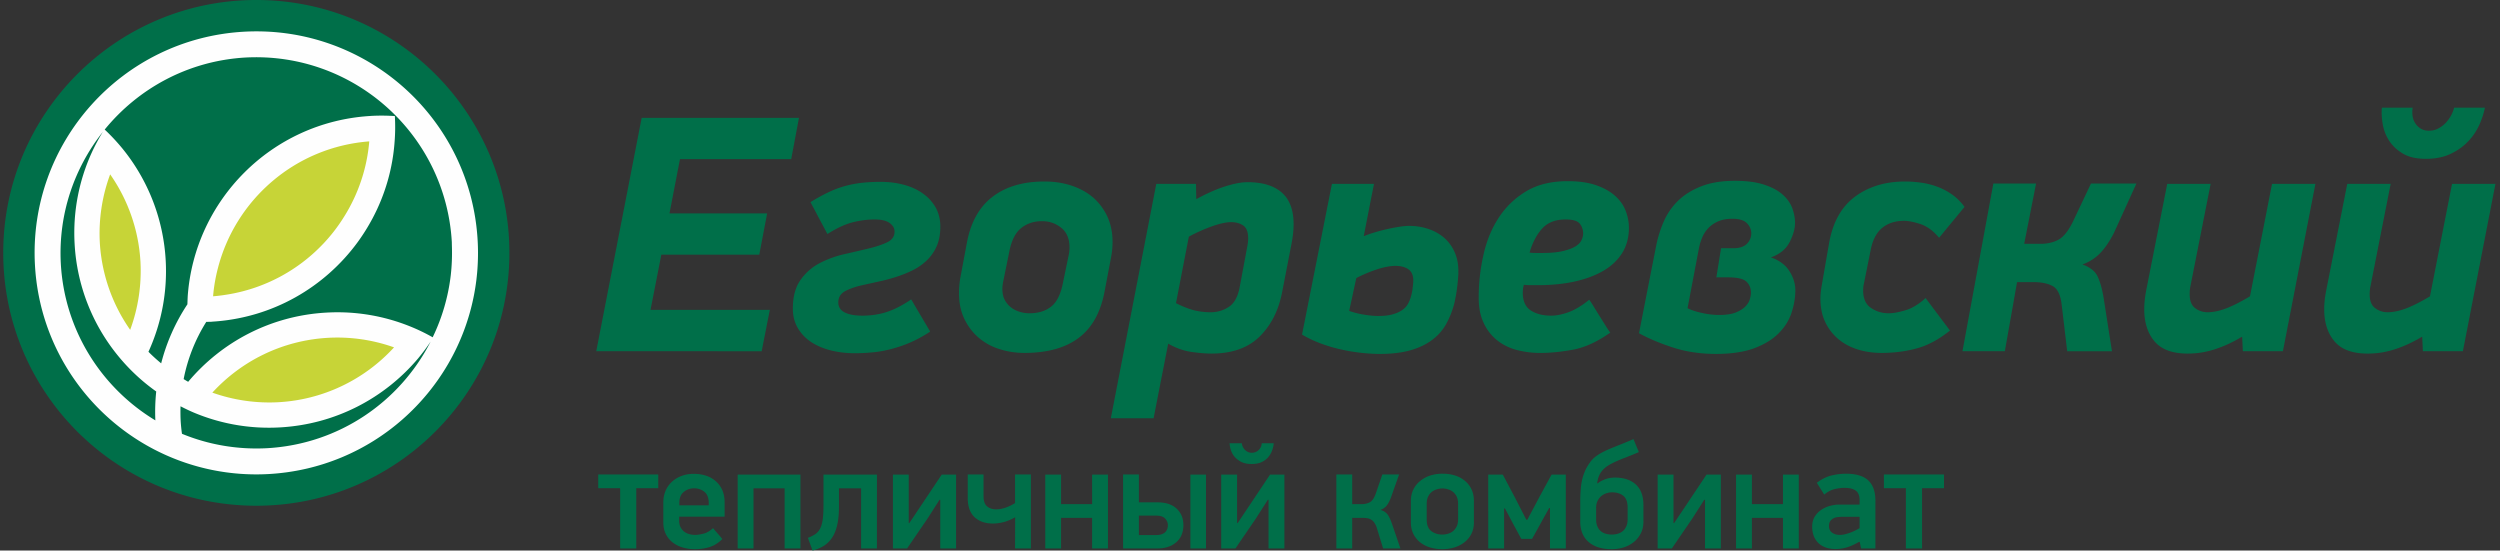 <svg width="386" height="85" fill="none" xmlns="http://www.w3.org/2000/svg"><rect width="100%" height="100%" fill="#333333" stroke="none"/><g clip-path="url(#a)"><path d="M99.075 18.195h24.286l-1.199 6.375h-17.174l-1.619 8.375h15.079l-1.217 6.378h-15.122l-1.671 8.525h18.422l-1.258 6.382H92.061l7.014-36.035zM135.972 28.079c1.258 0 2.447.148 3.56.443 1.121.299 2.096.741 2.934 1.336a6.795 6.795 0 0 1 1.994 2.166c.473.855.728 1.843.728 2.96 0 1.18-.192 2.2-.574 3.055a6.85 6.85 0 0 1-1.553 2.2 8.547 8.547 0 0 1-2.196 1.511c-.817.405-1.674.745-2.563 1.023a25.65 25.65 0 0 1-2.663.704c-.893.199-1.729.381-2.488.553-.98.21-1.839.505-2.598.886-.742.391-1.12.974-1.12 1.778 0 .697.329 1.215.997 1.548.659.333 1.566.495 2.721.495 1.354 0 2.621-.193 3.79-.577 1.168-.385 2.416-1.023 3.749-1.933.491.834.972 1.665 1.46 2.485l1.467 2.483a19.379 19.379 0 0 1-3.116 1.703 20.139 20.139 0 0 1-2.983 1.012c-.959.247-1.9.416-2.828.498-.921.086-1.814.131-2.694.131-1.326 0-2.578-.148-3.739-.443-1.174-.299-2.185-.732-3.045-1.308a6.548 6.548 0 0 1-2.033-2.146c-.506-.852-.763-1.858-.763-3.004 0-1.813.388-3.268 1.151-4.364a8.26 8.26 0 0 1 2.897-2.595 15.835 15.835 0 0 1 3.8-1.414 308.56 308.56 0 0 0 3.801-.886c1.172-.278 2.13-.597 2.903-.965.77-.364 1.152-.913 1.152-1.651 0-.519-.251-.962-.76-1.33-.505-.37-1.282-.548-2.326-.548-1.086 0-2.21.14-3.378.438-1.172.3-2.474.903-3.904 1.81l-2.611-4.92a26.285 26.285 0 0 1 2.855-1.565 15.13 15.13 0 0 1 2.639-.968c.87-.23 1.752-.385 2.615-.474a27.962 27.962 0 0 1 2.722-.128zM164.976 39.532c.106-.45.155-.893.155-1.308 0-1.36-.423-2.38-1.282-3.055-.856-.688-1.839-1.02-2.955-1.02-1.221 0-2.278.332-3.169 1.02-.886.676-1.511 1.856-1.858 3.525l-.946 4.652c-.102.49-.154.91-.154 1.26 0 .7.133 1.284.394 1.754.265.467.589.852.997 1.148.402.294.842.514 1.333.652.488.144.969.209 1.468.209 1.323 0 2.425-.326 3.295-.996.873-.658 1.485-1.843 1.836-3.553l.886-4.288zm5.546 5.596c-.625 3.206-1.969 5.569-4.03 7.083-2.053 1.524-4.833 2.279-8.317 2.279-1.333 0-2.604-.192-3.824-.58a9.09 9.09 0 0 1-3.216-1.744c-.936-.793-1.667-1.758-2.231-2.912-.556-1.146-.838-2.488-.838-4.023 0-.384.017-.762.051-1.15.035-.382.087-.787.159-1.202l.999-5.335c.588-3.21 1.918-5.6 3.98-7.165 2.054-1.577 4.724-2.355 8.01-2.355 1.566 0 3.003.23 4.312.683 1.309.453 2.419 1.088 3.333 1.905.9.824 1.601 1.8 2.114 2.932.504 1.133.752 2.397.752 3.787 0 .806-.068 1.555-.199 2.252l-1.055 5.545zM192.562 38.157c.103-.519.155-.971.155-1.356 0-.975-.252-1.63-.76-1.981-.506-.344-1.131-.519-1.86-.519-.8 0-1.82.227-3.057.676a25.194 25.194 0 0 0-3.484 1.563l-1.984 10.269c1.114.556 2.065.923 2.873 1.119.805.186 1.622.285 2.461.285 1.048 0 1.99-.278 2.831-.834.839-.557 1.399-1.58 1.674-3.073l1.151-6.15zm5.387 7.02c-.563 2.83-1.731 5.099-3.507 6.827-1.777 1.73-4.241 2.588-7.379 2.588-.906 0-1.954-.087-3.144-.26-1.188-.18-2.367-.598-3.552-1.268l-2.254 11.518h-6.601l7.02-36.192h6.126l.052 2.358c1.667-.913 3.185-1.573 4.521-1.987 1.348-.423 2.472-.632 3.385-.632 2.292 0 4.066.531 5.286 1.596 1.219 1.067 1.831 2.692 1.831 4.888 0 .907-.104 1.903-.313 2.981l-1.471 7.583zM212.766 48.786c.9 0 1.66-.079 2.274-.257.612-.175 1.111-.402 1.492-.68.388-.278.674-.594.865-.944.189-.344.341-.715.444-1.095.148-.488.24-.98.285-1.47.056-.484.086-.81.086-.992 0-.834-.254-1.428-.766-1.778-.505-.34-1.158-.519-1.956-.519-.803 0-1.752.178-2.827.519a21.85 21.85 0 0 0-3.251 1.362l-1.099 5.074c.8.279 1.615.478 2.44.598.814.124 1.491.182 2.013.182zm-7.116-20.393h6.491l-1.577 8.054h.054a20.92 20.92 0 0 1 1.753-.605 31.9 31.9 0 0 1 1.914-.494c.629-.14 1.227-.25 1.808-.336a9.65 9.65 0 0 1 1.439-.137c1.114 0 2.148.168 3.086.501.938.326 1.752.8 2.436 1.408a6.243 6.243 0 0 1 1.563 2.197c.375.862.554 1.805.554 2.853v.419a27.43 27.43 0 0 1-.207 2.248 24.96 24.96 0 0 1-.419 2.352c-.319 1.188-.745 2.263-1.281 3.214a7.71 7.71 0 0 1-2.2 2.458c-.924.683-2.04 1.209-3.35 1.573-1.306.364-2.872.549-4.69.549-.732 0-1.56-.045-2.477-.131a28.616 28.616 0 0 1-2.962-.447 23.777 23.777 0 0 1-3.241-.888 18.052 18.052 0 0 1-3.309-1.519l4.615-23.27zM241.714 33.886c-1.54 0-2.732.46-3.584 1.38-.852.93-1.513 2.173-1.966 3.742.344.035.691.052 1.02.052h.918c1.296 0 2.347-.096 3.168-.285.815-.192 1.464-.429 1.935-.703.468-.283.798-.605.969-.969.175-.368.265-.71.265-1.024 0-.59-.175-1.108-.523-1.544-.35-.436-1.085-.65-2.202-.65zm.316-5.913c1.746 0 3.22.207 4.422.63 1.199.418 2.175.964 2.928 1.644.756.683 1.296 1.445 1.622 2.303a7.19 7.19 0 0 1 .502 2.644c0 1.463-.348 2.743-1.021 3.842-.684 1.095-1.64 2.015-2.876 2.746-1.241.732-2.718 1.288-4.429 1.672-1.712.382-3.608.574-5.705.574h-1.099c-.351 0-.718-.017-1.1-.052-.103.42-.158.821-.158 1.202 0 1.294.412 2.211 1.23 2.75.824.54 1.876.807 3.168.807.805 0 1.702-.182 2.701-.546.99-.364 2.049-1.006 3.162-1.912.134.175.357.512.659 1 .292.483.612 1.008.963 1.564.353.557.673 1.072.965 1.542.299.471.519.793.663.968-1.962 1.394-3.845 2.263-5.656 2.62-1.818.34-3.529.522-5.127.522a14.12 14.12 0 0 1-3.721-.474c-1.152-.313-2.155-.82-3.01-1.518a7.272 7.272 0 0 1-2.035-2.644c-.511-1.057-.766-2.358-.766-3.893 0-2.197.23-4.366.715-6.512.46-2.146 1.23-4.062 2.316-5.748a13.008 13.008 0 0 1 4.248-4.137c1.745-1.06 3.893-1.593 6.439-1.593zM267.511 33.778c-.905 0-1.663.14-2.268.419a4.663 4.663 0 0 0-1.527 1.072c-.394.435-.7.916-.91 1.442a8.733 8.733 0 0 0-.471 1.513l-1.779 9.36c.525.28 1.26.525 2.195.73.952.213 1.835.316 2.674.316 1.082 0 1.944-.127 2.587-.388.652-.264 1.144-.576 1.495-.944.354-.37.57-.738.673-1.129.113-.381.165-.711.165-.992 0-.697-.241-1.26-.707-1.7-.475-.436-1.406-.652-2.805-.652h-1.828l.726-4.5h1.892c.942 0 1.64-.225 2.094-.677.446-.454.68-.993.68-1.62 0-.595-.234-1.117-.68-1.573-.454-.45-1.183-.677-2.206-.677zm.367-5.86c1.818 0 3.33.202 4.529.604 1.21.402 2.162.913 2.856 1.542.7.627 1.192 1.328 1.471 2.09.275.773.419 1.521.419 2.252 0 .907-.286 1.899-.839 2.981-.56 1.081-1.518 1.867-2.883 2.351 1.293.457 2.24 1.157 2.856 2.122.605.961.914 1.943.914 2.956 0 1.075-.185 2.2-.554 3.371-.36 1.167-1.01 2.235-1.937 3.187-.921.96-2.179 1.75-3.763 2.362-1.594.6-3.591.91-5.993.91-2.374 0-4.567-.323-6.573-.966-2.008-.648-3.777-1.386-5.317-2.227l2.674-13.645a18.655 18.655 0 0 1 1.127-3.56 10.067 10.067 0 0 1 2.168-3.189c.942-.94 2.144-1.699 3.588-2.273 1.45-.58 3.205-.868 5.257-.868zM295.887 53.808c-1.704.46-3.508.683-5.391.683-1.327 0-2.56-.182-3.722-.553-1.14-.364-2.143-.906-2.978-1.62a7.8 7.8 0 0 1-1.99-2.613c-.484-1.027-.732-2.228-.732-3.584 0-.313.014-.646.055-.992.031-.347.083-.714.155-1.102l1.154-6.64c.591-3.17 1.932-5.527 4.028-7.06 2.096-1.534 4.656-2.303 7.697-2.303.8 0 1.635.063 2.487.182.853.124 1.685.33 2.485.632.801.292 1.56.7 2.275 1.199a8.46 8.46 0 0 1 1.911 1.908l-3.924 4.766c-.907-1.082-1.877-1.789-2.904-2.123-1.034-.328-1.853-.494-2.488-.494-1.354 0-2.481.354-3.371 1.072-.89.717-1.505 1.87-1.811 3.474l-1.041 5.181a2.7 2.7 0 0 0-.086.518 5.595 5.595 0 0 0-.024.526c0 1.256.412 2.152 1.23 2.694.819.543 1.715.811 2.702.811.693 0 1.563-.158 2.614-.47 1.038-.316 2.069-.941 3.09-1.885l3.769 5.023c-1.752 1.4-3.477 2.317-5.188 2.77h-.002zM329.861 28.337l-3.451 7.585c-.632 1.256-1.322 2.286-2.071 3.086-.749.803-1.684 1.41-2.808 1.83 1.189.419 1.98 1.047 2.358 1.881.387.841.679 1.902.896 3.19l1.303 8.322h-6.911l-.841-7.062c-.158-1.57-.63-2.566-1.375-2.984-.753-.42-1.739-.625-2.966-.625h-2.56l-1.887 10.67h-6.542l4.767-25.892h6.597l-1.835 9.31h2.508c1.083 0 2.024-.222 2.807-.652.781-.436 1.527-1.366 2.224-2.798l2.773-5.86h7.014zM341.324 28.39l-3.144 15.9c-.027.21-.066.412-.079.604-.014.192-.014.371-.014.55 0 1.008.283 1.726.859 2.141a3.13 3.13 0 0 0 1.908.626c.838 0 1.772-.189 2.804-.574 1.031-.385 2.278-1.01 3.738-1.882l3.406-17.364h6.697l-5.02 25.838h-6.182l-.11-2.25c-1.004.595-1.928 1.066-2.77 1.412-.841.35-1.601.611-2.302.782-.7.176-1.319.29-1.859.341-.543.055-1.041.079-1.481.079-2.347 0-4.045-.625-5.113-1.882-1.062-1.257-1.591-2.911-1.591-4.965 0-.913.103-1.884.305-2.93l3.245-16.426h6.703zM374.564 24.522c-1.474 0-2.656-.27-3.559-.81-.911-.543-1.615-1.202-2.12-1.988a6.664 6.664 0 0 1-.994-2.569c-.158-.916-.203-1.76-.131-2.533h4.757c-.063.392-.072.8-.025 1.226.052.422.186.8.402 1.14.196.336.485.617.832.844.35.233.783.35 1.309.35.525 0 1.004-.116 1.44-.35a4.554 4.554 0 0 0 1.158-.872c.323-.357.605-.745.831-1.167.22-.426.375-.817.447-1.17h4.759a12.444 12.444 0 0 1-.886 2.698 9.08 9.08 0 0 1-1.729 2.537c-.725.762-1.636 1.405-2.697 1.902-1.069.512-2.333.762-3.794.762zm-5.446 3.869-3.137 15.9a5.47 5.47 0 0 0-.079.603c-.021.193-.027.371-.027.55 0 1.01.288 1.727.866 2.142a3.112 3.112 0 0 0 1.903.625c.839 0 1.773-.189 2.807-.573 1.028-.384 2.275-1.013 3.738-1.881l3.406-17.366h6.701l-5.027 25.838h-6.175l-.107-2.249c-1.014.595-1.934 1.065-2.78 1.411a15.81 15.81 0 0 1-2.298.784c-.695.175-1.316.288-1.856.34-.546.054-1.041.078-1.488.078-2.344 0-4.044-.625-5.113-1.881-1.062-1.257-1.595-2.912-1.595-4.965 0-.914.107-1.885.316-2.932l3.245-16.425h6.7v.001zM78.65 39.043c0 21.564-17.5 39.041-39.076 39.041S.5 60.607.5 39.043C.5 17.485 17.998 0 39.574 0 61.15 0 78.65 17.485 78.65 39.043z" fill="#006F49"/><path d="M69.596 42.512a30.088 30.088 0 0 1-2.79 9.566 28.654 28.654 0 0 0-3.44-1.663 29.926 29.926 0 0 0-12.941-2.151c-8.638.472-16.222 4.551-21.37 10.686-.244-.133-.474-.28-.7-.418a25.98 25.98 0 0 1 3.494-8.834c.25-.007.494-.007.749-.017.09-.003.182-.017.271-.024 9.24-.59 17.247-5.308 22.336-12.242a30.788 30.788 0 0 0 2.33-3.726 29.686 29.686 0 0 0 3.395-11.858 28.84 28.84 0 0 0 .04-3.818c0-.034 0-.058-.002-.092a30.787 30.787 0 0 0-3.65-.027c-.093.006-.182.016-.268.02-15.17.975-27.015 13.043-28.067 27.83-.02.415-.034.827-.048 1.242a29.96 29.96 0 0 0-4.05 9.115 25.641 25.641 0 0 1-1.964-1.785 29.907 29.907 0 0 0 2.663-14.103 29.938 29.938 0 0 0-6.686-17.286 31.353 31.353 0 0 0-2.732-2.923C21.354 13.65 29.06 9.393 37.907 8.881c16.673-.886 30.899 11.845 31.854 28.492.004.189.004.368.01.55a30.787 30.787 0 0 1-.175 4.59v-.001zm-28.353 26.69c-4.649.247-9.11-.563-13.147-2.225a24.43 24.43 0 0 1-.202-2.012 28.525 28.525 0 0 1-.02-2.234c.776.398 1.566.782 2.39 1.112a29.932 29.932 0 0 0 12.942 2.149c8.642-.477 16.212-4.553 21.373-10.681a32.344 32.344 0 0 0 1.91-2.564c-4.734 9.259-14.108 15.82-25.246 16.455zM9.39 40.707c-.41-7.654 2.082-14.77 6.484-20.339a29.527 29.527 0 0 0-1.695 3.166A29.84 29.84 0 0 0 11.52 37.64a29.832 29.832 0 0 0 6.698 17.286 29.944 29.944 0 0 0 5.903 5.52 30.171 30.171 0 0 0-.134 4.46c-8.268-4.99-14.014-13.832-14.597-24.2zm64.36-3.55c-1.04-18.862-17.184-33.3-36.063-32.262C18.812 5.942 4.359 22.071 5.397 40.927c.711 12.84 8.419 23.623 19.215 28.872a34.158 34.158 0 0 0 16.848 3.395C57.409 72.31 70.2 60.66 73.157 45.696c.313-1.586.518-3.204.6-4.848a33.701 33.701 0 0 0-.006-3.69z" fill="#FEFEFE"/><path d="M49.834 37.715a25.823 25.823 0 0 0 3.267-4.212 25.984 25.984 0 0 0 3.914-11.674c-11.46.88-20.665 9.006-23.38 19.615a25.438 25.438 0 0 0-.735 4.305 26.693 26.693 0 0 0 2.213-.275 26.095 26.095 0 0 0 14.72-7.76zm.796 14.444c-7.112.405-13.38 3.6-17.844 8.463a26.237 26.237 0 0 0 10.209 1.48 26.13 26.13 0 0 0 17.844-8.47 26.12 26.12 0 0 0-10.209-1.473zM17.008 26.92a26.292 26.292 0 0 0-1.598 10.508 26.104 26.104 0 0 0 4.69 13.499 26.362 26.362 0 0 0 1.588-10.502 26.086 26.086 0 0 0-4.68-13.506z" fill="#C7D437"/><path d="M98.238 75.373v9.307h-2.485v-9.307h-3.388v-2.119h9.267v2.119h-3.394zM109.429 77.677c0-.8-.223-1.378-.666-1.741a2.494 2.494 0 0 0-1.592-.54c-.618 0-1.154.19-1.608.567-.453.374-.673.937-.673 1.69v.37h4.539v-.346zm-4.566 2.1v.57c0 .406.065.742.205 1.027.141.285.324.515.547.694.224.175.485.305.78.391.303.083.611.13.938.13.348 0 .78-.069 1.275-.188.501-.12.993-.409 1.488-.856.25.3.488.575.729.85.239.263.47.545.704.837-.647.632-1.327 1.047-2.035 1.253-.724.209-1.442.309-2.161.309a6.648 6.648 0 0 1-1.879-.251 4.638 4.638 0 0 1-1.574-.773 3.695 3.695 0 0 1-1.072-1.301c-.262-.525-.392-1.136-.392-1.846v-2.995c0-.693.121-1.31.354-1.863a4.004 4.004 0 0 1 1.007-1.405c.425-.381.924-.68 1.495-.89a5.398 5.398 0 0 1 1.858-.308c.691 0 1.33.1 1.914.295a4.288 4.288 0 0 1 1.502.87c.423.377.752.833.983 1.368.227.54.351 1.154.351 1.84v2.243h-7.017zM121.145 84.68v-9.284h-4.8v9.284h-2.447V73.279h9.691v11.4h-2.444zM129.535 78.199c0 1.102-.082 2.05-.265 2.83-.171.782-.436 1.438-.779 1.963a4.338 4.338 0 0 1-1.281 1.277c-.509.319-1.093.57-1.757.73l-.715-1.955a5.932 5.932 0 0 0 1.107-.55c.312-.206.557-.477.753-.831.192-.354.326-.81.416-1.36.079-.552.13-1.266.13-2.142v-4.885h8.253V84.68h-2.445v-9.284h-3.416V78.2h-.001zM145.063 77.17l-1.825 2.855-3.185 4.656h-2.186V73.278h2.44v7.487h.092l1.682-2.516 3.322-4.971h2.213V84.68h-2.44V77.17h-.113zM151.858 73.255v3.344c0 .744.185 1.276.546 1.585.365.306.835.46 1.42.46.412 0 .872-.079 1.394-.25a7.066 7.066 0 0 0 1.505-.718v-4.422h2.447V84.68h-2.447l.018-4.814c-.736.402-1.375.663-1.935.783a6.757 6.757 0 0 1-1.461.186c-1.215 0-2.178-.333-2.879-.99-.701-.662-1.048-1.647-1.048-2.952v-3.639h2.44zM168.625 84.68v-4.72h-4.797v4.72h-2.439V73.279h2.439v4.562h4.797V73.28h2.447v11.4h-2.447zM183.799 73.277h2.405v11.402h-2.405V73.277zm-7.955 9.332h2.688c.577 0 1.021-.134 1.329-.402.306-.268.457-.645.457-1.12 0-.37-.137-.707-.409-1.012-.275-.309-.738-.463-1.377-.463h-2.688v2.997zm-2.44 2.07V73.253h2.44v4.309h2.852c1.299 0 2.299.326 2.987.982.69.652 1.034 1.5 1.034 2.544 0 .49-.083.957-.238 1.394a3.05 3.05 0 0 1-.752 1.14 3.623 3.623 0 0 1-1.257.769c-.503.195-1.086.288-1.763.288h-5.303zM193.26 71.638c-.649 0-1.185-.106-1.608-.323a3.376 3.376 0 0 1-1.042-.803 3.025 3.025 0 0 1-.569-1.04 4.411 4.411 0 0 1-.2-1.036h1.893c.021.15.059.319.128.487a1.65 1.65 0 0 0 .77.837c.189.1.405.148.628.148.258 0 .481-.047.677-.148.193-.095.354-.216.485-.364a1.56 1.56 0 0 0 .295-.473c.056-.168.086-.337.086-.487h1.866a4.443 4.443 0 0 1-.23 1.036 3.272 3.272 0 0 1-.561 1.04c-.257.32-.594.594-1.02.803-.419.217-.951.323-1.598.323zm2.492 5.53-1.822 2.857-3.181 4.656h-2.196V73.279h2.45v7.485h.093l1.68-2.513 3.32-4.972h2.216v11.402h-2.45v-7.512h-.11zM206.332 84.68V73.255h2.447v4.586h1.453a2.75 2.75 0 0 0 1.245-.28c.367-.183.673-.619.921-1.295l1.037-3.012h2.584l-1.172 3.327c-.185.553-.409 1.013-.659 1.373a2.092 2.092 0 0 1-1.052.773c.539.155.928.429 1.178.817.252.392.454.868.643 1.439l1.268 3.697h-2.673l-.948-3.086a3.017 3.017 0 0 0-.378-.847 1.602 1.602 0 0 0-.499-.499 1.591 1.591 0 0 0-.608-.234 5.065 5.065 0 0 0-.749-.054h-1.591v4.72h-2.447zM225.132 77.77c0-.43-.079-.796-.216-1.095a2.2 2.2 0 0 0-.567-.725 2.17 2.17 0 0 0-.787-.4 2.812 2.812 0 0 0-1.702 0 2.111 2.111 0 0 0-.79.4c-.236.18-.419.426-.567.725-.144.299-.22.666-.22 1.095v2.418c0 .865.241 1.468.715 1.822.482.354 1.051.526 1.708.526.278 0 .564-.042.856-.124.292-.086.553-.22.787-.402.226-.186.412-.429.567-.728.137-.294.216-.662.216-1.094V77.77zm2.44 2.88c0 .677-.135 1.274-.403 1.796a3.784 3.784 0 0 1-1.089 1.301 4.79 4.79 0 0 1-1.557.787 6.343 6.343 0 0 1-1.828.26 6.594 6.594 0 0 1-1.866-.26 4.607 4.607 0 0 1-1.546-.787 3.805 3.805 0 0 1-1.052-1.3c-.261-.523-.391-1.12-.391-1.796v-3.317c0-.68.134-1.277.405-1.8.265-.524.629-.96 1.079-1.31a4.73 4.73 0 0 1 1.543-.814 6.223 6.223 0 0 1 1.856-.271c.69 0 1.326.09 1.914.271.584.185 1.099.46 1.536.824.436.36.783.8 1.027 1.322.244.522.372 1.126.372 1.796v3.299zM235.812 80.262l1.911-3.602 1.842-3.382h2.195V84.68h-2.443v-6.241h-.127l-2.639 4.765h-1.664l-1.271-2.349-1.244-2.348h-.137v6.173h-2.45V73.278h2.247l1.815 3.433 1.824 3.55h.141zM251.304 78.367c0-.859-.222-1.466-.67-1.82-.453-.353-1.027-.532-1.738-.532-.279 0-.563.048-.856.14a2.52 2.52 0 0 0-.804.44c-.237.2-.432.45-.574.756-.151.308-.22.676-.22 1.105v1.73c0 .432.065.8.2 1.1.126.298.295.538.519.727.212.178.473.312.776.398a3.468 3.468 0 0 0 1.838 0 2.23 2.23 0 0 0 .777-.398c.23-.189.402-.43.539-.728.141-.299.213-.667.213-1.099v-1.82zm-4.635-3.708a2.73 2.73 0 0 1 .629-.425c.234-.114.464-.214.704-.29.234-.078.475-.133.705-.16.229-.031.433-.049.6-.049 1.406 0 2.499.364 3.279 1.085.777.722 1.161 1.785 1.161 3.2v2.489c0 .69-.13 1.301-.405 1.833a3.964 3.964 0 0 1-1.072 1.34 4.808 4.808 0 0 1-1.55.827 6.05 6.05 0 0 1-1.883.285c-1.491 0-2.673-.36-3.539-1.102-.87-.739-1.306-1.802-1.306-3.183v-3.017c0-.705.025-1.353.076-1.944.041-.594.127-1.14.257-1.655.128-.502.31-.974.509-1.414.22-.436.492-.862.807-1.281.248-.306.53-.573.87-.814.337-.236.701-.45 1.082-.645.382-.189.783-.374 1.199-.543.413-.167.815-.329 1.203-.483.2-.076.378-.144.547-.22.171-.068.344-.137.508-.21.169-.065.347-.137.536-.213.182-.078.393-.175.619-.277l.835 2.005c-.375.164-.684.302-.942.402-.247.1-.47.191-.666.263-.196.079-.368.148-.53.21-.157.062-.347.13-.535.206-.56.233-1.055.45-1.481.67-.43.216-.805.456-1.12.727a3.17 3.17 0 0 0-.76.951c-.196.368-.326.814-.399 1.343l.062.089zM263.137 77.17l-1.822 2.855-3.182 4.656h-2.192V73.278h2.446v7.487h.094l1.69-2.516 3.316-4.971h2.21V84.68h-2.444V77.17h-.116zM275.291 84.68v-4.72h-4.797v4.72h-2.447V73.279h2.447v4.562h4.797V73.28h2.443v11.4h-2.443zM287.119 79.798h-2.739a4.52 4.52 0 0 0-.673.049 1.83 1.83 0 0 0-.636.188 1.562 1.562 0 0 0-.488.426c-.12.188-.189.44-.189.765 0 .43.155.765.457.999.312.24.719.364 1.227.364.275 0 .547-.04.828-.11.275-.068.547-.154.818-.254.268-.095.522-.209.759-.335a9.41 9.41 0 0 0 .636-.344v-1.748zm-.045 3.845c-.814.46-1.498.77-2.069.91a6.085 6.085 0 0 1-1.552.22c-1.142 0-2.028-.302-2.677-.917-.647-.618-.973-1.463-.973-2.541 0-.628.148-1.16.419-1.59a3.42 3.42 0 0 1 1.045-1.047 4.344 4.344 0 0 1 1.34-.584 5.41 5.41 0 0 1 1.354-.188h3.158v-.697c0-.67-.193-1.153-.578-1.445-.381-.292-.976-.44-1.776-.44-.381 0-.853.055-1.422.175-.557.114-1.121.402-1.684.865l-1.138-1.819c.77-.588 1.54-.965 2.32-1.143a9.657 9.657 0 0 1 2.158-.261c1.567 0 2.725.343 3.46 1.033.736.686 1.107 1.74 1.107 3.158v7.348h-2.217l-.206-.989-.069-.049v.001zM296.764 75.373v9.308h-2.494v-9.308h-3.396v-2.119h9.278v2.119h-3.388z" fill="#006F49"/></g><defs><clipPath id="a"><path fill="#fff" transform="translate(.5)" d="M0 0h384.797v85H0z"/></clipPath></defs></svg>